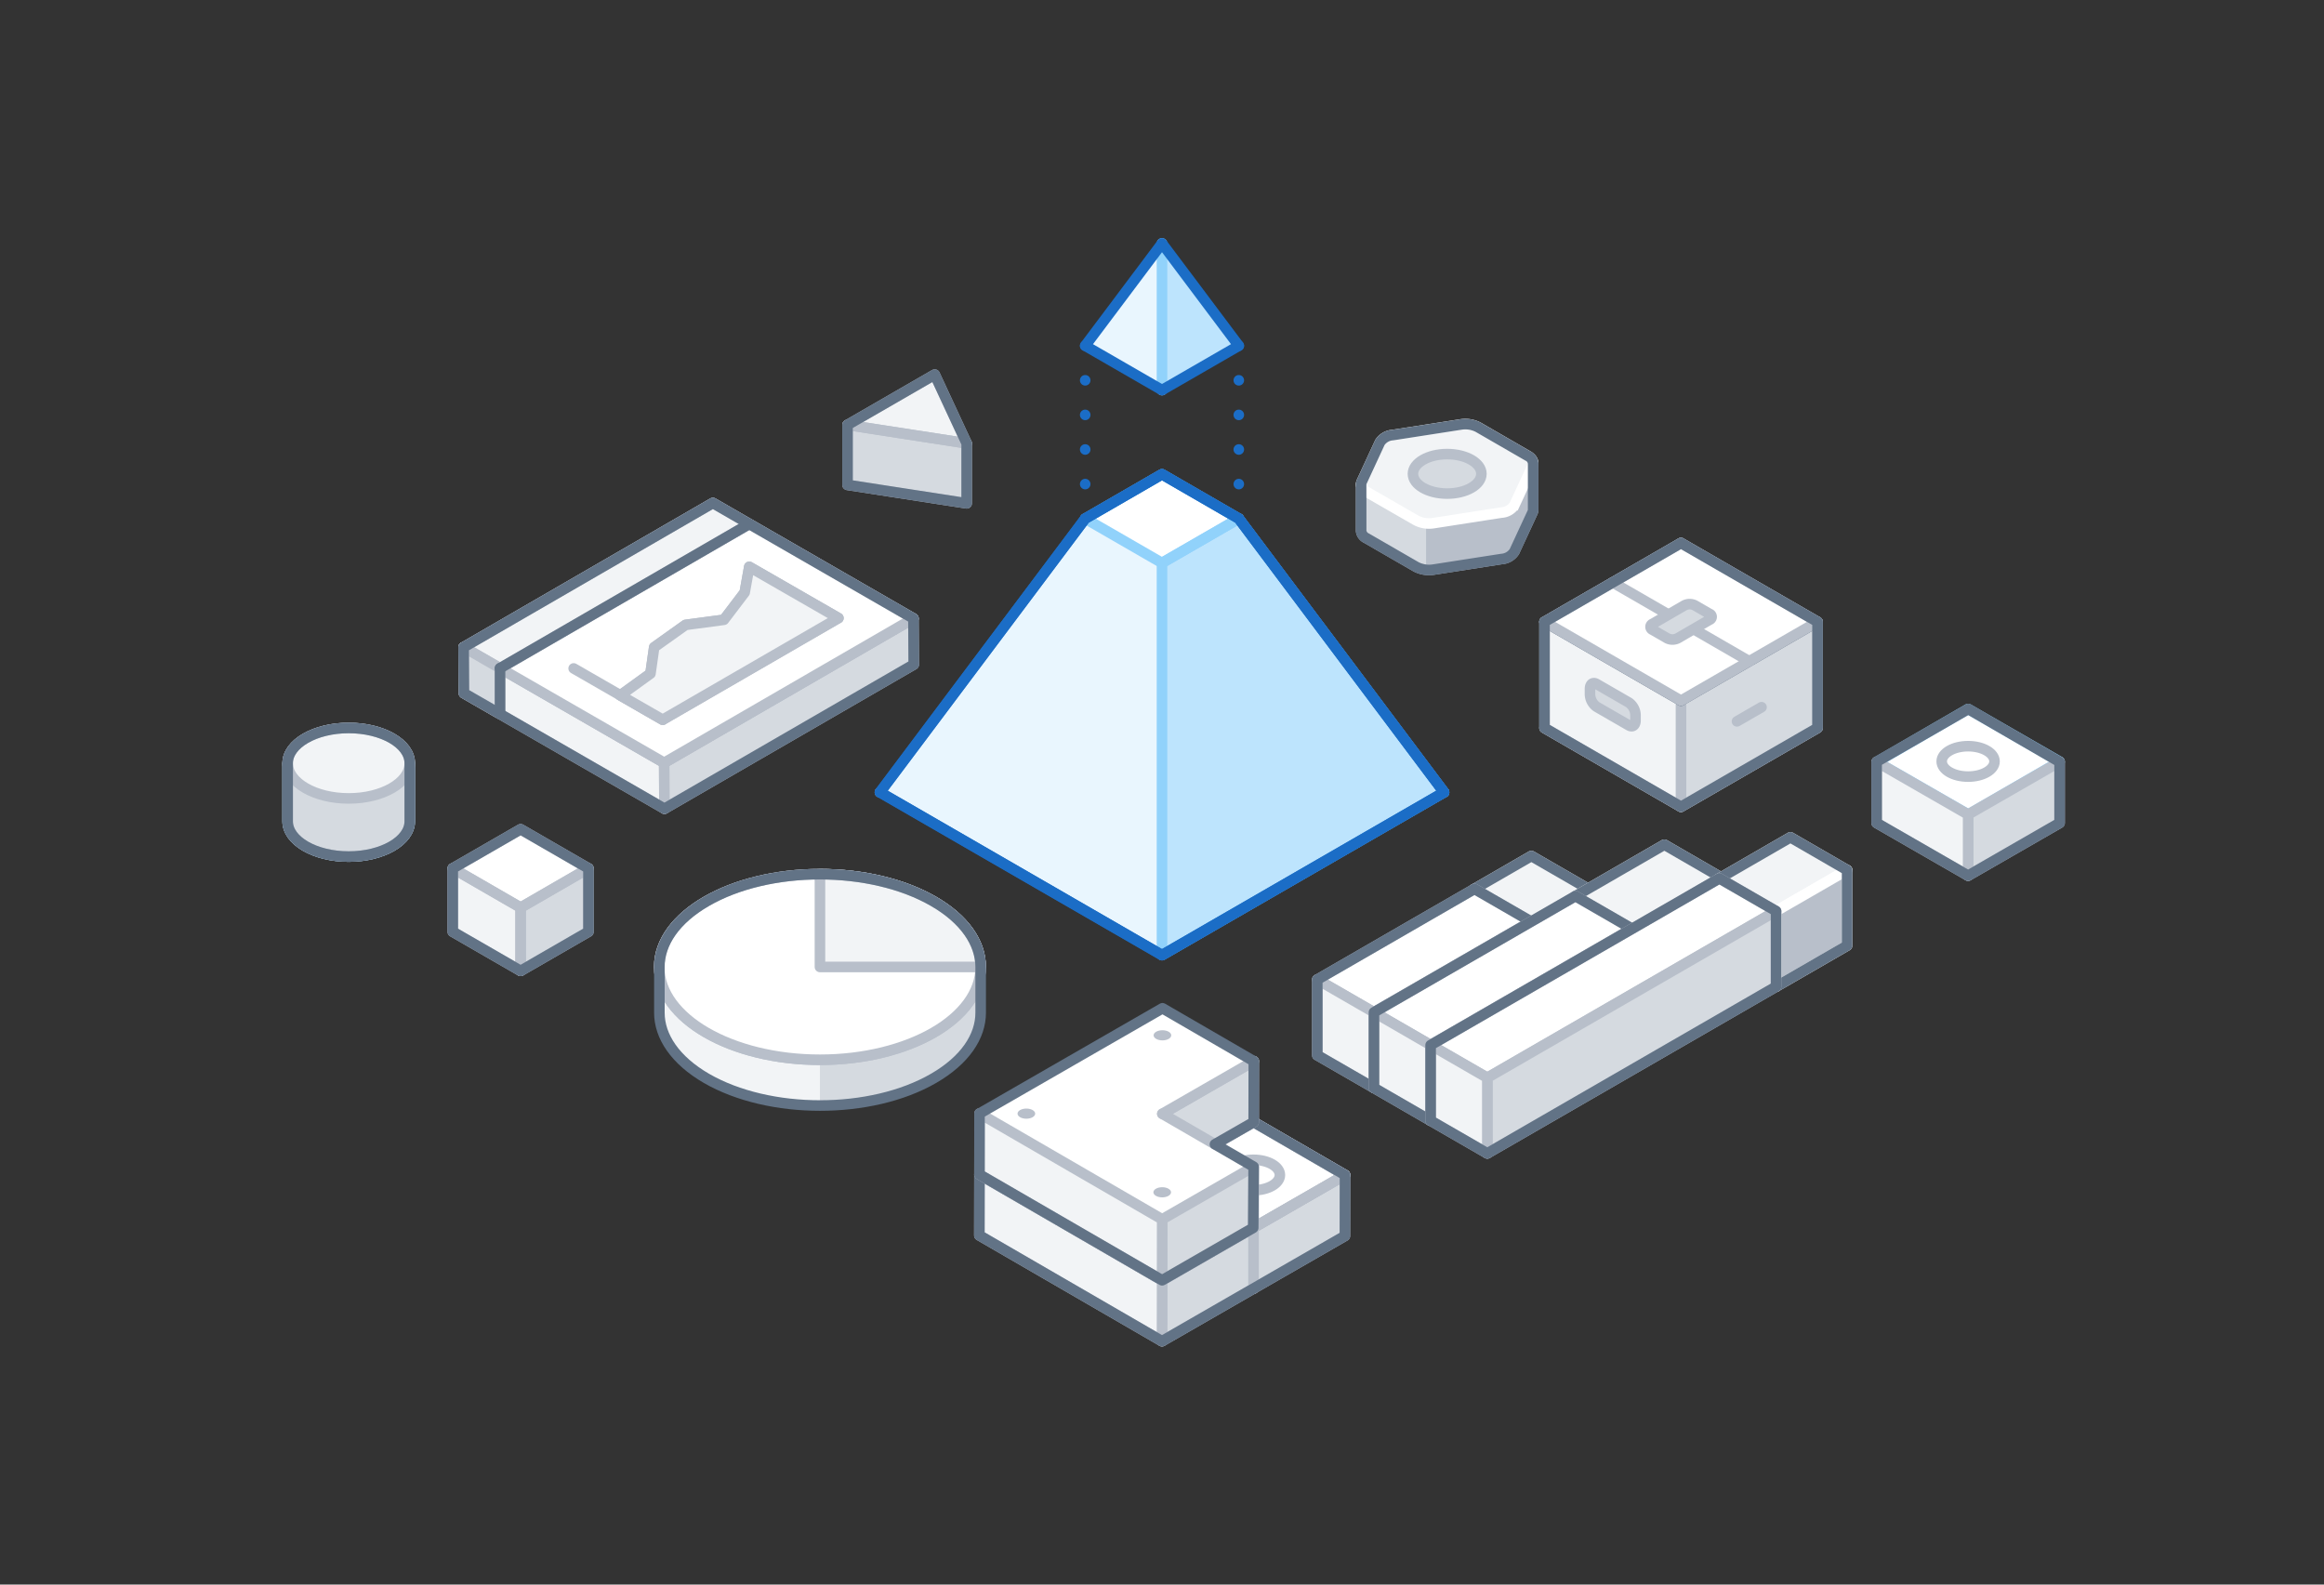 <svg xmlns="http://www.w3.org/2000/svg" viewBox="0 0 440 300"><rect x="0" y="0" width="440" height="300" fill="#333333" stroke="none"/><defs><style>.cls-1,.cls-12,.cls-14,.cls-19,.cls-2,.cls-3,.cls-7,.cls-8{fill:none;}.cls-2{stroke:#bde4fd;}.cls-10,.cls-11,.cls-12,.cls-14,.cls-15,.cls-16,.cls-17,.cls-19,.cls-2,.cls-20,.cls-3,.cls-7,.cls-8,.cls-9{stroke-linecap:round;stroke-linejoin:round;}.cls-10,.cls-11,.cls-12,.cls-14,.cls-15,.cls-16,.cls-17,.cls-19,.cls-2,.cls-20,.cls-22,.cls-3,.cls-7,.cls-8,.cls-9{stroke-width:2px;}.cls-20,.cls-3{stroke:#91d2fb;}.cls-4{fill:#bde4fd;}.cls-5{fill:#e9f6fe;}.cls-11,.cls-20,.cls-6{fill:#fff;}.cls-7,.cls-8{stroke:#1b6dc6;}.cls-8{stroke-dasharray:0 6.55;}.cls-17,.cls-18,.cls-9{fill:#d5dae0;}.cls-10,.cls-11,.cls-12,.cls-9{stroke:#b8bfca;}.cls-10,.cls-15,.cls-21,.cls-22{fill:#f2f4f6;}.cls-13,.cls-16{fill:#b8bfca;}.cls-14{stroke:#627386;}.cls-15,.cls-16,.cls-17,.cls-22{stroke:#fff;}.cls-19{stroke:#d5dae0;}.cls-22{stroke-miterlimit:10;}</style></defs><title>prism_pro_step2(1x1)</title><g id="Layer_2" data-name="Layer 2"><g id="Illustrations"><rect class="cls-1" width="440" height="300"/><polygon class="cls-1" points="400 150 220 253.92 40 150 220 46.08 400 150"/><line class="cls-2" x1="166.6" y1="150" x2="220" y2="119.17"/><line class="cls-3" x1="273.4" y1="150" x2="220" y2="119.17"/><polygon class="cls-4" points="234.54 98.19 220 106.58 220 180.83 273.4 150 234.54 98.19"/><polygon class="cls-5" points="205.46 98.19 220 106.58 220 180.83 166.6 150 205.46 98.19"/><polygon class="cls-6" points="205.46 98.19 220 89.79 234.54 98.19 220 106.58 205.46 98.19"/><polygon class="cls-4" points="220 46.08 220 73.85 234.54 65.46 220 46.08"/><polygon class="cls-5" points="220 46.08 220 73.85 205.46 65.46 220 46.08"/><line class="cls-3" x1="220" y1="46.08" x2="220" y2="73.85"/><line class="cls-7" x1="234.54" y1="65.46" x2="234.54" y2="65.46"/><line class="cls-8" x1="234.54" y1="72" x2="234.54" y2="94.91"/><line class="cls-7" x1="234.54" y1="98.19" x2="234.54" y2="98.19"/><line class="cls-7" x1="205.46" y1="65.46" x2="205.46" y2="65.46"/><line class="cls-8" x1="205.46" y1="72" x2="205.46" y2="94.91"/><line class="cls-7" x1="205.46" y1="98.19" x2="205.46" y2="98.19"/><polygon class="cls-3" points="205.46 98.19 220 89.79 234.54 98.19 220 106.58 205.46 98.19"/><polygon class="cls-7" points="220 46.08 205.46 65.46 220 73.85 234.54 65.46 220 46.08"/><polygon class="cls-3" points="234.54 98.19 220 106.58 220 180.83 273.4 150 234.54 98.19"/><polygon class="cls-7" points="234.54 98.19 220 89.79 205.46 98.19 166.6 150 220 180.83 273.4 150 234.54 98.19"/><polygon class="cls-7" points="205.46 98.19 220 89.79 234.54 98.19 273.4 150 220 180.83 166.6 150 205.46 98.19"/><polygon class="cls-9" points="254.63 233.99 220 253.92 220.02 242.39 254.65 222.46 254.63 233.99"/><polygon class="cls-10" points="185.42 233.89 220 253.92 220.02 242.39 185.44 222.36 185.42 233.89"/><polygon class="cls-11" points="254.65 222.46 220.07 202.43 185.44 222.36 220.02 242.39 254.65 222.46"/><polygon class="cls-12" points="254.65 222.46 237.36 212.44 220.04 222.41 237.33 232.42 254.65 222.46"/><polygon class="cls-12" points="254.65 222.46 220.07 202.43 185.44 222.36 220.02 242.39 254.65 222.46"/><line class="cls-12" x1="237.33" y1="232.42" x2="237.33" y2="243.99"/><ellipse class="cls-12" cx="237.32" cy="222.46" rx="5" ry="2.88"/><ellipse class="cls-13" cx="220.07" cy="207.55" rx="1.67" ry="0.96"/><ellipse class="cls-13" cx="194.3" cy="222.37" rx="1.67" ry="0.96"/><ellipse class="cls-13" cx="220.02" cy="237.27" rx="1.67" ry="0.96"/><polygon class="cls-14" points="237.36 212.44 237.36 212.44 220.07 202.43 185.44 222.36 185.42 233.89 220 253.92 254.63 233.99 254.65 222.46 237.36 212.44"/><polygon class="cls-9" points="237.36 212.44 220.04 222.41 220.06 210.87 237.38 200.91 237.36 212.44"/><polygon class="cls-6" points="237.27 232.46 220.02 242.39 185.44 222.36 185.45 210.82 220.09 190.89 237.38 200.91 237.38 200.91 220.06 210.87 237.35 220.89 237.27 232.46"/><line class="cls-9" x1="230.02" y1="216.64" x2="220.06" y2="210.87"/><line class="cls-9" x1="220.06" y1="210.87" x2="237.38" y2="200.91"/><polygon class="cls-9" points="237.33 232.42 220.02 242.39 220.03 230.85 237.35 220.89 237.33 232.42"/><polygon class="cls-10" points="185.44 222.36 220.02 242.39 220.03 230.85 185.46 210.82 185.44 222.36"/><line class="cls-12" x1="237.35" y1="220.89" x2="237.35" y2="232.45"/><ellipse class="cls-13" cx="220.08" cy="196.01" rx="1.67" ry="0.96"/><ellipse class="cls-13" cx="194.32" cy="210.84" rx="1.67" ry="0.96"/><ellipse class="cls-13" cx="220.04" cy="225.73" rx="1.67" ry="0.96"/><polygon class="cls-14" points="237.27 232.46 220.02 242.39 185.44 222.36 185.45 210.82 220.09 190.89 237.38 200.91 237.38 200.91 237.36 212.44 230.02 216.64 237.35 220.89 237.27 232.46"/><polygon class="cls-15" points="300.66 168.26 289.93 162.07 279.16 168.29 289.89 174.48 300.66 168.26"/><polygon class="cls-16" points="300.66 182.57 289.89 188.79 289.89 174.48 300.66 168.26 300.66 182.57"/><polygon class="cls-17" points="279.16 182.6 289.89 188.79 289.89 174.48 279.16 168.29 279.16 182.6"/><polygon class="cls-14" points="289.93 162.07 279.16 168.29 279.16 182.6 289.89 188.79 300.66 182.57 300.66 168.26 289.93 162.07"/><polygon class="cls-11" points="289.89 174.48 279.16 168.29 249.4 185.47 260.13 191.66 289.89 174.48"/><polygon class="cls-9" points="289.89 188.79 260.13 205.97 260.13 191.66 289.89 174.48 289.89 188.79"/><polygon class="cls-10" points="249.4 199.78 260.13 205.97 260.13 191.66 249.4 185.47 249.4 199.78"/><polygon class="cls-14" points="279.16 168.29 249.4 185.47 249.4 199.78 260.13 205.97 289.89 188.79 289.89 174.48 279.16 168.29"/><polygon class="cls-15" points="325.84 166.12 315.11 159.92 298.27 169.65 309 175.84 325.84 166.12"/><polygon class="cls-16" points="325.84 180.43 309 190.15 309 175.84 325.84 166.12 325.84 180.43"/><polygon class="cls-17" points="305.75 179.63 309 190.15 309 175.84 298.27 169.65 305.75 179.63"/><polygon class="cls-14" points="315.11 159.92 298.27 169.65 305.75 179.63 309 190.15 325.84 180.43 325.84 166.12 315.11 159.92"/><polygon class="cls-11" points="309 175.84 298.27 169.65 260.13 191.66 270.86 197.86 309 175.84"/><polygon class="cls-9" points="309 190.15 270.86 212.17 270.86 197.86 309 175.84 309 190.15"/><polygon class="cls-10" points="260.13 205.97 270.86 212.17 270.86 197.86 260.13 191.66 260.13 205.97"/><polygon class="cls-14" points="298.27 169.65 260.13 191.66 260.13 205.97 270.86 212.17 309 190.15 309 175.84 298.27 169.65"/><polygon class="cls-15" points="349.71 164.73 338.98 158.53 325.53 166.3 336.26 172.49 349.71 164.73"/><polygon class="cls-16" points="349.71 179.03 336.26 186.8 336.26 172.49 349.71 164.73 349.71 179.03"/><polygon class="cls-17" points="325.53 180.61 336.26 186.8 336.26 172.49 325.53 166.3 325.53 180.61"/><polygon class="cls-14" points="338.98 158.53 325.53 166.3 325.53 180.61 336.26 186.8 349.71 179.03 349.71 164.73 338.98 158.53"/><polygon class="cls-11" points="336.26 172.49 325.53 166.3 270.86 197.86 281.59 204.05 336.26 172.49"/><polygon class="cls-9" points="336.26 186.8 281.59 218.36 281.59 204.05 336.26 172.49 336.26 186.8"/><polygon class="cls-10" points="270.86 212.17 281.59 218.36 281.59 204.05 270.86 197.86 270.86 212.17"/><polygon class="cls-14" points="325.53 166.3 270.86 197.86 270.86 212.17 281.59 218.36 336.26 186.8 336.26 172.49 325.53 166.3"/><polygon class="cls-10" points="318.26 132.65 344.11 117.73 318.26 102.81 318.26 132.65"/><polygon class="cls-18" points="318.26 102.81 327.27 127.45 318.26 132.65 318.26 102.81"/><polygon class="cls-9" points="318.26 132.65 292.42 117.73 318.26 102.81 318.26 132.65"/><polygon class="cls-9" points="302.23 126 308.61 128.48 297.91 134.65 297.63 126 302.23 126"/><polygon class="cls-10" points="318.26 122.9 292.42 137.82 318.26 152.74 344.11 137.82 318.26 122.9"/><polygon class="cls-9" points="344.11 137.82 318.26 152.74 318.26 132.65 344.11 117.73 344.11 137.82"/><path class="cls-10" d="M292.42,117.73v20.09l25.84,14.92V132.65Z"/><path class="cls-9" d="M309.65,136.4c0,.92-.56,1.34-1.25.94l-6.12-3.53a3,3,0,0,1-1.25-2.38v-1c0-.92.56-1.34,1.25-.94l6.12,3.53a3,3,0,0,1,1.25,2.39Z"/><path class="cls-11" d="M335.49,121.48c0,.92-.56,1.34-1.25.94l-6.11-3.53a3,3,0,0,1-1.25-2.38v-1c0-.92.56-1.34,1.25-.94l6.11,3.53a3,3,0,0,1,1.25,2.39Z"/><line class="cls-14" x1="344.1" y1="117.73" x2="318.26" y2="132.65"/><line class="cls-14" x1="318.26" y1="132.65" x2="292.42" y2="117.73"/><line class="cls-14" x1="292.42" y1="117.73" x2="318.26" y2="102.81"/><polygon class="cls-11" points="318.26 102.81 292.42 117.73 318.26 132.65 344.11 117.73 318.26 102.81"/><line class="cls-11" x1="331.18" y1="125.19" x2="305.34" y2="110.27"/><path class="cls-9" d="M323.65,117.35l-6,3.49a2.22,2.22,0,0,1-2,0l-2.75-1.59a.61.61,0,0,1,0-1.15l6-3.48a2.18,2.18,0,0,1,2,0l2.75,1.59A.6.6,0,0,1,323.65,117.35Z"/><line class="cls-10" x1="333.51" y1="133.89" x2="328.86" y2="136.57"/><polygon class="cls-14" points="318.26 102.81 318.26 102.81 318.26 102.81 292.42 117.73 292.42 117.73 292.42 137.82 292.42 137.82 299.35 141.82 318.26 152.74 318.26 152.74 344.11 137.82 344.11 117.73 318.26 102.81"/><polygon class="cls-10" points="87.83 131.24 125.8 153.11 125.75 144.41 87.78 122.54 87.83 131.24"/><polygon class="cls-9" points="173 125.81 125.8 153.11 125.75 144.41 172.94 117.1 173 125.81"/><polygon class="cls-11" points="87.78 122.54 134.97 95.23 172.94 117.1 125.75 144.41 87.78 122.54"/><polygon class="cls-11" points="94.67 126.51 141.86 99.2 172.94 117.1 125.75 144.41 94.67 126.51"/><polygon class="cls-10" points="87.78 122.54 134.97 95.23 141.86 99.2 94.67 126.51 87.78 122.54"/><polygon class="cls-9" points="94.67 135.18 87.83 131.24 87.78 122.54 94.67 126.51 94.67 135.18"/><line class="cls-19" x1="141.86" y1="107.32" x2="158.73" y2="117.02"/><line class="cls-11" x1="108.61" y1="126.55" x2="125.48" y2="136.26"/><polygon class="cls-11" points="141.86 107.32 158.73 117.02 125.47 136.26 117.45 131.65 123.15 127.53 123.86 122.54 129.8 118.31 137.06 117.34 140.99 112.17 141.86 107.32"/><polygon class="cls-10" points="141.86 107.32 158.73 117.02 125.47 136.26 117.45 131.65 123.15 127.53 123.86 122.54 129.8 118.31 137.06 117.34 140.99 112.17 141.86 107.32"/><polygon class="cls-14" points="172.94 117.1 141.86 99.2 141.86 99.2 141.86 99.2 141.86 99.2 134.97 95.23 87.78 122.54 87.83 131.24 125.8 153.11 173 125.81 172.94 117.1"/><line class="cls-14" x1="141.86" y1="99.2" x2="94.67" y2="126.51"/><line class="cls-14" x1="94.67" y1="126.51" x2="94.67" y2="135.18"/><polygon class="cls-20" points="355.33 144.25 372.62 134.23 389.94 144.2 372.65 154.21 355.33 144.25"/><polygon class="cls-9" points="389.94 144.25 389.94 155.81 372.62 165.78 372.62 154.21 389.94 144.25"/><polygon class="cls-10" points="372.62 165.78 372.62 154.21 355.3 144.25 355.3 155.81 372.62 165.78"/><polygon class="cls-14" points="372.65 134.23 355.33 144.2 355.3 144.25 355.3 155.81 372.62 165.78 389.94 155.81 389.94 144.25 372.65 134.23"/><ellipse class="cls-12" cx="372.62" cy="144.15" rx="5" ry="2.88"/><polygon class="cls-21" points="160.46 80.45 183.02 83.94 176.97 70.92 160.46 80.45"/><polygon class="cls-18" points="183.02 83.94 183.02 95.29 160.46 91.8 160.46 80.45 183.02 83.94"/><polygon class="cls-12" points="160.46 80.45 183.02 83.94 176.97 70.92 160.46 80.45"/><polygon class="cls-12" points="183.02 83.94 183.02 95.29 160.46 91.8 160.46 80.45 183.02 83.94"/><polygon class="cls-14" points="176.97 70.92 183.02 83.94 183.02 95.29 160.46 91.8 160.46 80.45 176.97 70.92"/><path class="cls-3" d="M54.46,144.49v11c0,3.69,5.17,6.68,11.56,6.68s11.56-3,11.56-6.68v-11Z"/><path class="cls-9" d="M77.58,144.49c0-3.69-5.18-6.67-11.56-6.67s-11.56,3-11.56,6.67h0v11c0,3.69,5.17,6.68,11.56,6.68s11.56-3,11.56-6.68v-11Z"/><ellipse class="cls-5" cx="66.02" cy="144.49" rx="11.56" ry="6.67"/><ellipse class="cls-6" cx="66.02" cy="144.49" rx="11.56" ry="6.67"/><ellipse class="cls-10" cx="66.02" cy="144.49" rx="11.56" ry="6.67"/><path class="cls-14" d="M77.58,144.49c0-3.69-5.18-6.67-11.56-6.67s-11.56,3-11.56,6.67h0v11c0,3.69,5.17,6.68,11.56,6.68s11.56-3,11.56-6.68v-11Z"/><polygon class="cls-6" points="98.57 157 85.72 164.41 85.72 176.4 98.57 183.81 111.41 176.4 111.41 164.41 98.57 157"/><polygon class="cls-18" points="111.41 176.4 98.57 183.81 98.57 171.83 111.41 164.41 111.41 176.4"/><polygon class="cls-21" points="85.72 176.4 98.57 183.81 98.57 171.83 85.72 164.41 85.72 176.4"/><polygon class="cls-12" points="111.41 176.4 98.57 183.81 98.57 171.83 111.41 164.41 111.41 176.4"/><polygon class="cls-12" points="85.72 176.4 98.57 183.81 98.57 171.83 85.72 164.41 85.72 176.4"/><polygon class="cls-12" points="111.41 164.41 98.57 157 85.72 164.41 98.57 171.83 111.41 164.41"/><polygon class="cls-14" points="98.57 157 85.72 164.41 85.72 176.4 98.57 183.81 111.41 176.4 111.41 164.41 98.57 157"/><path class="cls-21" d="M181.71,183.07a23.26,23.26,0,0,0-5-3.76c-11.88-6.86-31.15-6.86-43,0a23.52,23.52,0,0,0-5,3.76h-3.95v8.66c0,4.5,3,9,8.91,12.43,11.88,6.86,31.15,6.86,43,0,5.94-3.43,8.92-7.93,8.92-12.43v-8.66Z"/><path class="cls-18" d="M176.75,179.31c-5.94-3.43-13.73-5.14-21.51-5.14V209.3c7.78,0,15.57-1.71,21.51-5.14s8.91-7.93,8.91-12.43v-8.66h-3.95A23.26,23.26,0,0,0,176.75,179.31Z"/><ellipse class="cls-6" cx="155.24" cy="183.07" rx="30.43" ry="17.57"/><ellipse class="cls-11" cx="155.24" cy="183.07" rx="30.43" ry="17.57"/><ellipse class="cls-11" cx="155.24" cy="183.07" rx="30.43" ry="17.57"/><path class="cls-10" d="M176.75,170.65c-5.94-3.43-13.73-5.14-21.51-5.14v17.56h30.42C185.66,178.58,182.69,174.08,176.75,170.65Z"/><path class="cls-14" d="M185.67,183.07c0-4.49-3-9-8.92-12.42-11.88-6.86-31.15-6.86-43,0-5.94,3.43-8.91,7.93-8.91,12.42h0v8.66c0,4.5,3,9,8.91,12.43,11.88,6.86,31.15,6.86,43,0,5.94-3.43,8.92-7.93,8.92-12.43v-8.66Z"/><path class="cls-13" d="M289.27,86.32l-9.42-5.44a5.28,5.28,0,0,0-3.3-.51l-12.87,2a3.13,3.13,0,0,0-2.42,1.4l-3.44,7.43a1.19,1.19,0,0,0-.12.51h0v8.78h0a1.71,1.71,0,0,0,1,1.4l9.42,5.44a5.36,5.36,0,0,0,3.3.51l12.87-2a3.14,3.14,0,0,0,2.42-1.4L290.16,97a1.17,1.17,0,0,0,.11-.51h0V87.72h0A1.71,1.71,0,0,0,289.27,86.32Z"/><path class="cls-18" d="M270,81.39l-6.28,1a3.13,3.13,0,0,0-2.42,1.4l-3.44,7.43a1.19,1.19,0,0,0-.12.51h0v8.78h0a1.71,1.71,0,0,0,1,1.4l9.42,5.44a4.77,4.77,0,0,0,1.84.53Z"/><path class="cls-12" d="M290.28,87.72l-11.89,1.45a6,6,0,0,0-1.84,0l-7.45,1.16L257.7,91.7v8.78h0a1.71,1.71,0,0,0,1,1.4l9.42,5.44a5.36,5.36,0,0,0,3.3.51l12.87-2a3.14,3.14,0,0,0,2.42-1.4L290.16,97a1.17,1.17,0,0,0,.11-.51h0Z"/><path class="cls-22" d="M257.82,91.19l3.44-7.43a3.13,3.13,0,0,1,2.42-1.4l12.87-2a5.28,5.28,0,0,1,3.3.51l9.42,5.44c.87.5,1.21,1.23.89,1.91l-3.45,7.43a3.11,3.11,0,0,1-2.42,1.39l-12.87,2a5.28,5.28,0,0,1-3.3-.52L258.7,93.1C257.84,92.6,257.5,91.87,257.82,91.19Z"/><path class="cls-14" d="M289.27,86.32l-9.42-5.44a5.28,5.28,0,0,0-3.3-.51l-12.87,2a3.13,3.13,0,0,0-2.42,1.4l-3.44,7.43a1.19,1.19,0,0,0-.12.51h0v8.78h0a1.71,1.71,0,0,0,1,1.4l9.42,5.44a5.36,5.36,0,0,0,3.3.51l12.87-2a3.14,3.14,0,0,0,2.42-1.4L290.16,97a1.17,1.17,0,0,0,.11-.51h0V87.72h0A1.71,1.71,0,0,0,289.27,86.32Z"/><ellipse class="cls-9" cx="273.99" cy="89.71" rx="6.48" ry="3.74"/></g></g></svg>